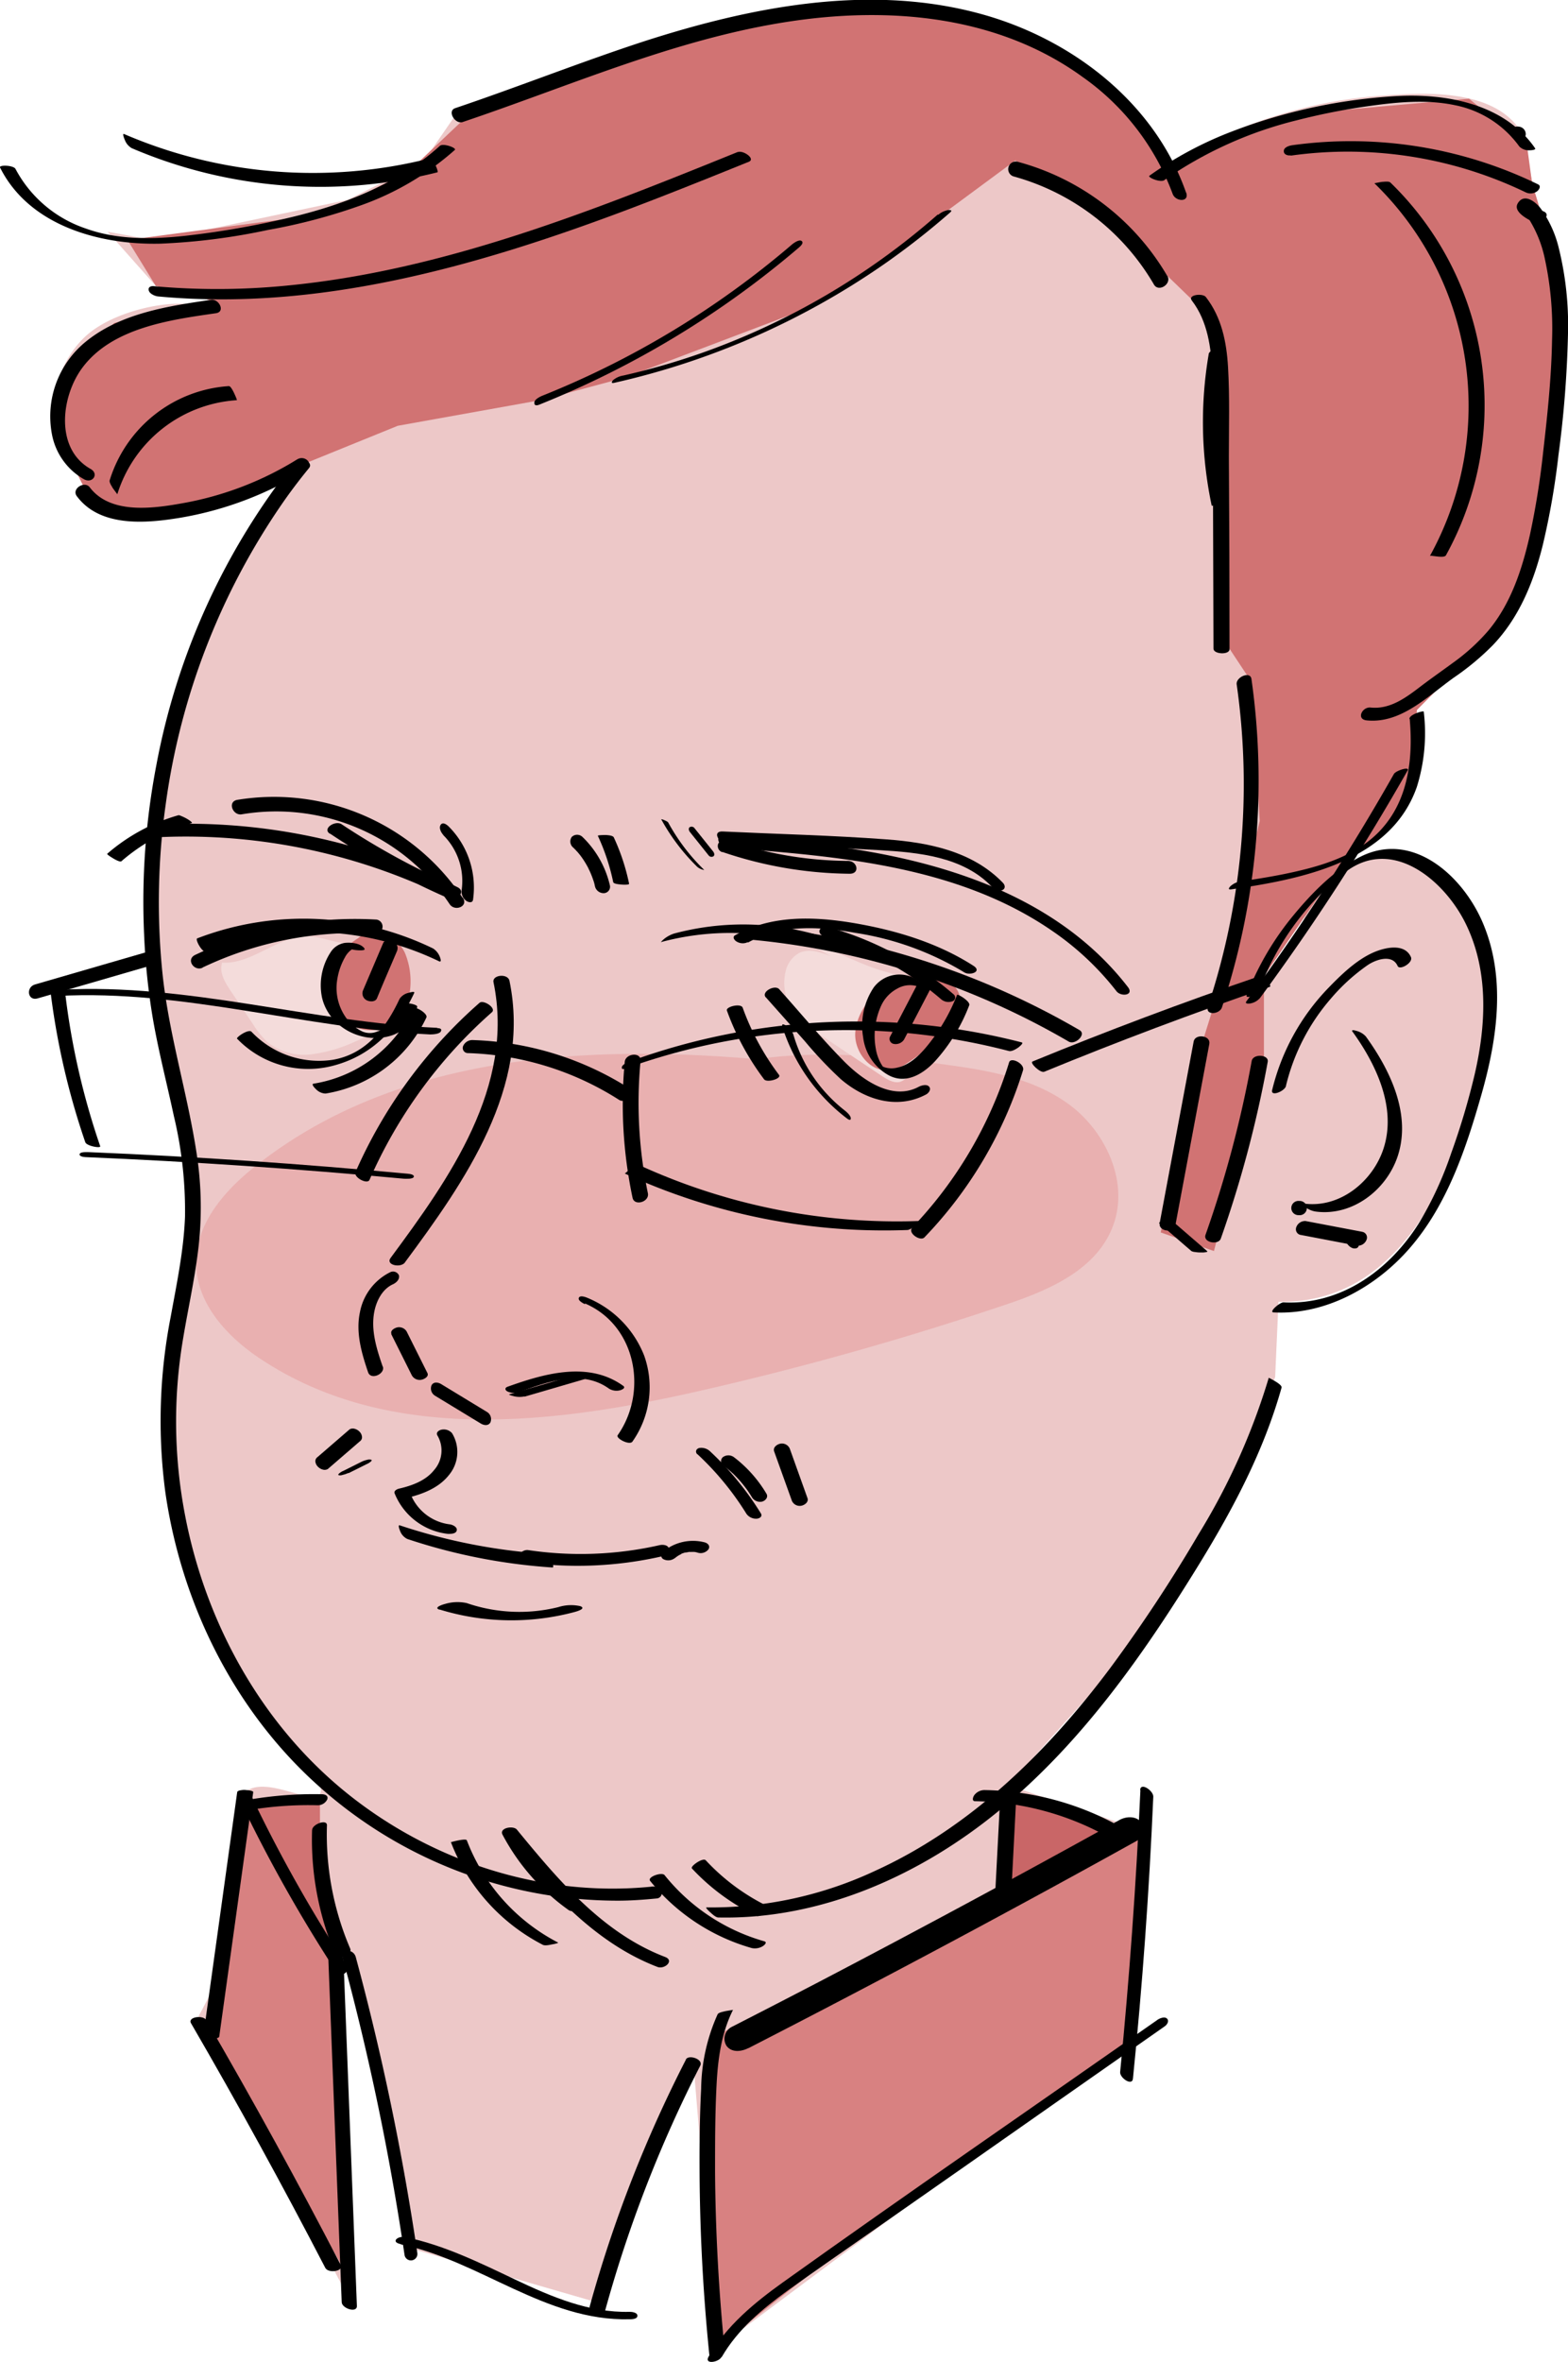 <svg id="Layer_1" data-name="Layer 1" xmlns="http://www.w3.org/2000/svg" viewBox="0 0 244.59 368.33">
  <defs>
    <style>
      .cls-1 {
        fill: #edc8c8;
      }

      .cls-2 {
        fill: #e9b0b0;
      }

      .cls-3 {
        fill: #d88181;
      }

      .cls-4 {
        fill: #d17373;
      }

      .cls-5 {
        fill: #c96667;
      }

      .cls-6 {
        fill: #f4dcdb;
      }
    </style>
  </defs>
  <title>face</title>
  <g>
    <path class="cls-1" d="M47.07,72.48c1.22.88-18.18,16.23-22.11,49.68-.59,5-3.14,26.75,2.17,45.62a67.35,67.35,0,0,1,2.92,17.14c.3,8.39-1.16,13.56-2.13,19.45-1.07,6.41-3.41,20.51.47,34.57a89.92,89.92,0,0,0,17,33c.89,1,5.64,6.27,4.49,7.86-1.29,1.77-8.49-3-11.63-.33-2.13,1.8-1.17,6-.81,8.3.91,5.84.32,14.49-6.47,26.65L54.48,358.5l-2.09-54,4.16,7.83,7.56,38.32,29.1,8.43,14.88-38.26,3.77,45.35,65.47-48.88-1.44-32.61-18.56-6.26,18.42-20.56,17.36-28.12,5.8-15,.52-11.73a23.7,23.7,0,0,0,7.49-1c16.4-4.94,22-27.22,24-35.12,2.1-8.35,1.84-13.65,1-17.83s-2-9.64-6.74-12.89-12-3.66-16.75-.43c-5.92,4-3.9,11.15-11.26,16.45-2.05,1.48-6,3.63-7.17,2.51-2.42-2.25,13-12.78,20.26-22,7.59-9.69,2.71-12.43,10.78-22,8.21-9.79,16.22-19.54,20-33.95a72,72,0,0,0,2.11-19.12c0-5.27-3.11-24.72-4.1-29.08-1.1-4.8-.7-6.61-2.18-8.61-4.58-6.22-15.17-5.49-21.68-5a73.19,73.19,0,0,0-32.72,10.64,41.47,41.47,0,0,0-6-8.95C158.72-3.32,127,.78,121.33,1.6L71.63,17.11,66,25.28,54.22,31.17,24.3,37.5l-7.5-1.35,7.5,8.44,9,.46a2.21,2.21,0,0,1,0,1.91c-.7,1-2.89.63-3.52.53-4.27-.63-12,1.17-16.07,4.63S7,62.69,9.18,66.62c1.35,2.4,4.46,3.59,4.42,6.47,0,1.45-.82,1.79-.6,2.72.6,2.65,8,3.54,13.47,3.2A36.42,36.42,0,0,0,41.7,74.53c8.65-4.77,4.82-2.45,5.37-2"/>
    <path class="cls-2" d="M117.68,165.15c-27-2.29-56.24-.54-78,16.84-4.61,3.68-9.09,8.74-9.09,14.9,0,6.43,4.91,11.62,10,15,20.06,13.35,45.79,10.23,68.87,4.95a489.4,489.4,0,0,0,47.74-13.49c6.78-2.29,14.39-5.62,16.65-12.86,2.1-6.72-1.65-14.27-7.1-18.26S154.57,167,148,166.1C133.38,164,118,163,104.29,169"/>
    <path class="cls-3" d="M111.73,317.41s-1.34,31-1.34,31l1.47,17.71,23.58-18.69,40.77-28.56,2.7-33.91Z"/>
    <polygon class="cls-3" points="38.41 281.54 53.11 306.77 54.51 355.29 32.33 317.59 38.41 281.54"/>
    <polyline class="cls-4" points="38.41 281.54 51.66 305.94 49.91 285.01 49.91 279.83"/>
    <polygon class="cls-5" points="156.92 280.34 156.4 295.87 175.94 285.8 156.92 280.34"/>
    <polygon class="cls-4" points="189.98 154.77 196.5 128.03 195.19 106.31 190.54 99.28 188.68 49.39 172.08 33.32 158.37 25.03 147.15 33.32 138.41 40.27 125.74 48.18 97.5 58.88 84.39 62.39 62.05 66.4 47.08 72.48 33.3 78.47 24.3 80.1 17.7 79.7 13 75.81 9.46 68.66 9.46 58.16 17.83 50.37 33.3 46.96 24.3 44.59 19.89 37.42 50.8 33.32 63.86 26.64 75.46 15.65 116.06 3.46 133.4 1.22 153.32 3.06 169.69 11.38 182.41 25.56 204.33 17.59 229.15 15.39 238.21 22.84 238.99 28.57 242.67 40.72 243.09 60.87 239.6 84.62 234.12 97.55 221.02 110.72 220.25 122.2 216.29 129.28 208.41 135.81 197.16 152.26 189.98 154.77"/>
    <polygon class="cls-4" points="187.08 161.86 197.15 165.52 189.36 195.1 181.06 192.2 187.08 161.86"/>
    <polyline class="cls-4" points="189.98 154.77 185.87 167.97 190.54 170.71 197.16 165.52 197.16 152.26"/>
    <path class="cls-6" d="M34.58,150.39c-.31,1.46.56,2.88,1.39,4.12l3.45,5.14a13.92,13.92,0,0,0,2.36,2.92,9.19,9.19,0,0,0,6.75,1.86,23.49,23.49,0,0,0,6.88-2c2.22-.92,4.54-2,5.81-4.06a10.93,10.93,0,0,0,1.26-3.92c.37-2.27.39-5-1.41-6.41s-4.61-.71-7-.9c-2-.16-4-1.08-6.05-1.12-4.72-.09-8.68,4.41-13.39,4.1"/>
    <path class="cls-6" d="M129.56,149.11c-1.58-.62-3.39-1.24-4.91-.49a4.38,4.38,0,0,0-2.13,3,7.49,7.49,0,0,0,.57,4.95c1.15,2.31,3.39,3.85,5.54,5.27l9,6c.87.57,1.9,1.17,2.88.84a3.51,3.51,0,0,0,1.14-.78c2.82-2.56,5.71-5.29,7-8.88a3,3,0,0,0,.23-1.1,2.76,2.76,0,0,0-.58-1.49c-2.33-3.38-7-3.9-10.92-5.11s-7.66-3.45-11.73-4.4"/>
    <path class="cls-4" d="M56.52,145.94a9.81,9.81,0,0,0-5.14,6.93,7.06,7.06,0,0,0,4,7.28c2.81,1.25,6.66.14,7.9-2.53a8.26,8.26,0,0,0,.63-2.81,11.63,11.63,0,0,0-.74-6.19,5.58,5.58,0,0,0-5.25-3.24c-2.22.22-4,2.71-3,4.55"/>
    <path class="cls-4" d="M142.19,152c-4.72,1.1-8.39,4.84-8.77,8.93-.27,2.95,2.29,6.57,5.72,5.91a6.87,6.87,0,0,0,2.43-1.09,24.49,24.49,0,0,0,6.86-6.49,5.37,5.37,0,0,0,1.3-3.73c-.3-2-2.65-3.37-5-3.53a12.73,12.73,0,0,0-6.65,1.7"/>
    <path d="M196.5,154.24A41.84,41.84,0,0,1,210,135.9c7.22-5.38,15.19,1.33,18.52,7.92,3.72,7.38,3.33,15.88,1.51,23.74a112.35,112.35,0,0,1-3.66,12.28,55.43,55.43,0,0,1-5,10.85c-4.61,7.36-12.17,12.88-21.16,12.41-.59,0-2.36,1.53-1.54,1.57,8.15.43,16-4,21.21-10,5.89-6.77,8.82-15.6,11.24-24.09,2.46-8.68,3.82-18.16.16-26.71-3.08-7.22-10.86-14.38-19.05-10.27-4.1,2.06-7.6,5.67-10.49,9.17a45,45,0,0,0-7.26,12.37c-.19.5.44.31.7.22a2.53,2.53,0,0,0,1.33-1.08"/>
    <path d="M200.6,169.31a32.26,32.26,0,0,1,7-13.58,30,30,0,0,1,5.74-5.22c1.29-.88,3.83-1.75,4.67.13.33.75,2.47-.52,2.08-1.38-1-2.27-4.19-1.47-5.93-.69-2.65,1.19-5,3.48-7,5.55A34.56,34.56,0,0,0,198.44,170c-.26,1.1,2,.15,2.16-.65"/>
    <path d="M211,160.92c3.66,5.07,6.88,11.83,4.82,18.18-1.67,5.15-6.81,9.34-12.39,8.6-.54-.07.11.49.21.57a3.58,3.58,0,0,0,1.58.67c5.73.77,11.1-3.37,12.83-8.71,2.11-6.53-1.24-13.41-5-18.6a3,3,0,0,0-1.48-.87c-.19-.06-.89-.26-.58.16"/>
    <path d="M192.91,106.74a110.28,110.28,0,0,1-4.48,50.2c-.48,1.47,1.81,1.27,2.18.16a112.49,112.49,0,0,0,4.6-51.22c-.18-1.27-2.46-.29-2.3.86"/>
    <path d="M196.57,155.61a356.79,356.79,0,0,0,23-35.45c.39-.69-1.83,0-2.14.55a353.11,353.11,0,0,1-23,35.44c-.33.46.44.37.66.33a2.62,2.62,0,0,0,1.48-.87"/>
    <path d="M46,72a107.84,107.84,0,0,0-21.62,47.37,112.7,112.7,0,0,0-1.9,26.38A105.08,105.08,0,0,0,23.87,159c.87,5,2.17,10,3.24,15a63.6,63.6,0,0,1,1.75,15.72c-.2,5.27-1.29,10.45-2.23,15.62a84.39,84.39,0,0,0-.84,27.37C28.28,250,36.45,266.61,49.5,278.35a69.94,69.94,0,0,0,46.85,18.06c2.05,0,4.08-.15,6.12-.35a.84.84,0,0,0,.7-1.15,1.53,1.53,0,0,0-1.61-.68c-16.82,1.68-33.91-3.83-47.09-14.3-13.57-10.78-22.38-26.74-25.61-43.66a77.16,77.16,0,0,1-.51-26.21c.78-5.05,1.94-10,2.56-15.11A54.82,54.82,0,0,0,30.69,180c-1.44-9.56-4.4-18.79-5.37-28.44a109.39,109.39,0,0,1,.53-26.14A108.27,108.27,0,0,1,44.39,78c1.21-1.72,2.49-3.39,3.81-5,.81-1-1.51-1.9-2.25-1"/>
    <path d="M202.61,189.5a1.11,1.11,0,1,0,.06-2.21,1.11,1.11,0,1,0-.06,2.21"/>
    <path d="M197.92,214.84A103.11,103.11,0,0,1,187,239.2a235.52,235.52,0,0,1-13.87,21c-9.75,13-21.68,24.75-36.65,31.57a60.39,60.39,0,0,1-26.27,5.69c-.26,0,.5.69.54.73.29.25.87.83,1.29.84,16,.35,31.44-6.54,43.69-16.57,13-10.62,22.73-24.53,31.43-38.7,5.3-8.65,10-17.57,12.75-27.36.15-.52-2-1.53-2-1.54"/>
    <path d="M182.06,43a38.64,38.64,0,0,0-23.38-17.79,1.19,1.19,0,0,0-.62,2.29A36.53,36.53,0,0,1,180,44.37c.73,1.27,2.83-.09,2.09-1.36"/>
    <path d="M115.11,23.69c-22.7,9.19-46,18.55-70.58,20.87A110.43,110.43,0,0,1,24,44.63c-.47-.05-.94.14-.79.68s1,.88,1.46.92C49.53,48.55,74,41.63,97.08,33c6.61-2.48,13.17-5.12,19.72-7.77,1.12-.45-.88-1.84-1.69-1.51"/>
    <path d="M32.93,46.75c-6.75,1-14.07,2.08-19.53,6.52a15,15,0,0,0-5.27,14.6,10.23,10.23,0,0,0,4.95,6.86c1.35.76,2.42-.83,1.05-1.6C8.56,70,9.52,61.9,12.78,57.44c4.62-6.32,13.72-7.56,20.89-8.59,1.55-.22.49-2.27-.74-2.1"/>
    <path d="M35.74,60.21A20.9,20.9,0,0,0,17.11,74.9c-.1.32.31.91.46,1.18.06.11.74,1,.73,1A20.91,20.91,0,0,1,36.93,62.41c.11,0-.41-1.1-.45-1.18s-.47-1-.74-1"/>
    <path d="M61,208l3.24,6.48a1.4,1.4,0,0,0,1.51.69c.41-.08,1.2-.49.92-1.05l-3.24-6.48A1.39,1.39,0,0,0,62,207c-.41.08-1.21.49-.92,1.06"/>
    <path d="M81.82,217.81l10.82-3.16c.21-.06-.78-.3-.84-.31a3.81,3.81,0,0,0-1.54-.05l-10.83,3.16c-.2.06.79.31.85.32a3.81,3.81,0,0,0,1.54,0"/>
    <path d="M211.3,194.7c1.39,0,.33-2.2-.81-2.2-1.4,0-.33,2.2.81,2.2"/>
    <path d="M212.4,192.08l-8.74-1.66a1.46,1.46,0,0,0-1.47,1,.9.9,0,0,0,.79,1.18l8.74,1.67a1.46,1.46,0,0,0,1.47-1,.9.9,0,0,0-.79-1.18"/>
    <path d="M63.53,240a90.2,90.2,0,0,0,22.66,4.45c.42,0-.49-2.09-1.16-2.13a90.36,90.36,0,0,1-22.66-4.44c-.41-.14.06.91.09,1A2.29,2.29,0,0,0,63.53,240"/>
    <path d="M116.66,147c5.13-2.89,11.23-2.52,16.83-1.51a46.14,46.14,0,0,1,16.91,6.14c.87.56,2.85-.08,1.47-1-5.69-3.66-12.31-5.61-18.93-6.72-6.12-1-12.69-1.2-18.26,1.94-.52.29-.08.83.25,1a1.83,1.83,0,0,0,1.73.07"/>
    <path d="M116.7,146.5a120.89,120.89,0,0,1,50,15.93c1,.6,2.83-1.12,1.7-1.78a123.12,123.12,0,0,0-51-16.24c-1.2-.11-2.25,2-.69,2.09"/>
    <path d="M128.59,146.05a48.15,48.15,0,0,1,18.21,9.78,1.77,1.77,0,0,0,1.74.33.62.62,0,0,0,.2-1.1,50.62,50.62,0,0,0-19.22-10.39c-.47-.13-1.3-.26-1.61.26s.23,1,.68,1.12"/>
    <path d="M113.19,131.46c8,.37,16,.66,24,1.12,6.09.36,13,1,17.5,5.68.37.38,1.09.81,1.64.57s.47-.79.11-1.16c-4.76-4.93-11.61-6.29-18.2-6.77-8.48-.63-17-.83-25.52-1.23-1.63-.08-.66,1.73.47,1.79"/>
    <path d="M113.35,132.2c17.43,1.34,36.07,2.78,50.9,13.05a44.47,44.47,0,0,1,9.9,9.32c.71.92,2.8.66,1.79-.64-11-14.24-29.1-19.8-46.25-22-5.57-.72-11.16-1.15-16.75-1.58-1.63-.13-.76,1.77.41,1.86"/>
    <path d="M119.48,155.55l6.09,6.85a63.16,63.16,0,0,0,5.57,5.88c3.72,3.2,8.76,4.83,13.32,2.4.42-.22.84-.81.46-1.23s-1.21-.18-1.64.05c-4.2,2.23-8.9-1.21-11.73-4.1-3.49-3.55-6.68-7.42-10-11.13-.67-.76-2.87.39-2.09,1.28"/>
    <path d="M142.94,152.73a5,5,0,0,0-6.66,1.28,10.71,10.71,0,0,0-1.64,7.75,7.81,7.81,0,0,0,3.94,5.9c2.68,1.48,5.37-.13,7.24-2.13a27.56,27.56,0,0,0,5.37-8.76c.23-.59-1.82-1.82-1.9-1.62a28.87,28.87,0,0,1-3.63,6.63c-1.42,1.92-3.28,4.23-5.76,4.73a3.63,3.63,0,0,1-1.67,0,2,2,0,0,1-.53-.19c-.13-.08,0,0,.06.06a1,1,0,0,1-.15-.2,7,7,0,0,1-1-2.66,11.33,11.33,0,0,1,.88-6.77,5.73,5.73,0,0,1,2.48-2.58,3.92,3.92,0,0,1,3.57-.19c.25.16.7.43.62,0s-.9-1-1.23-1.19"/>
    <path d="M143.06,153.57l-4.17,8a.8.8,0,0,0,.49,1.22,1.56,1.56,0,0,0,1.64-.67l4.17-8a.8.8,0,0,0-.49-1.21,1.55,1.55,0,0,0-1.64.66"/>
    <path d="M81.66,243.58a59.28,59.28,0,0,0,21.73-.9c.5-.12,1.11-.66.94-1.22s-1-.6-1.46-.49a55.66,55.66,0,0,1-20.46.77c-1.23-.18-2.37,1.6-.75,1.84"/>
    <path d="M122,160a29,29,0,0,0,10.06,14.38c.25.2.67.46.65,0s-.77-1.08-1.09-1.32a23.26,23.26,0,0,1-7.87-11.74A3,3,0,0,0,122.7,160c-.18-.12-.82-.5-.66,0"/>
    <path d="M103.07,146.93a41.39,41.39,0,0,1,22.46.24c.29.09.9-.39,1.14-.53s1-.78,1-.78a41.7,41.7,0,0,0-22.57-.26,5.13,5.13,0,0,0-1.37.72,4.52,4.52,0,0,0-.65.61"/>
    <path d="M46.34,71.65a50.73,50.73,0,0,1-17.49,6.76C24.19,79.26,17.31,80.35,14,76c-.81-1.08-2.91.24-2,1.4,3.65,4.88,10.85,4.22,16.14,3.34A53.94,53.94,0,0,0,47.7,73.31c1.39-.86-.09-2.44-1.36-1.66"/>
    <path d="M59.69,213.1c-.88-2.56-1.75-5.28-1.39-8,.24-1.88,1.18-4,3-4.82.51-.24,1.08-.75.93-1.39a1,1,0,0,0-1.36-.49,8.77,8.77,0,0,0-4.73,6.27c-.67,3.15.27,6.37,1.28,9.34.44,1.28,2.68.24,2.3-.89"/>
    <path d="M63.17,196.86c9.31-12.57,19.73-27.35,16.3-43.91-.25-1.19-2.73-.93-2.49.22,3.36,16.26-6.91,30.65-16.05,43-.83,1.12,1.57,1.61,2.24.71"/>
    <path d="M72.15,140A35.37,35.37,0,0,0,37,124.74c-1.57.29-.68,2.5.72,2.25a32.52,32.52,0,0,1,32.41,14c.8,1.23,3,.37,2.06-1"/>
    <path d="M51.48,130A119,119,0,0,0,70,140.11c1.12.49,2.81-1,1.39-1.74a94.49,94.49,0,0,0-45.95-9.83c-1.44.06-1.84,2-.21,2A92.06,92.06,0,0,1,70,140.11l1.39-1.74a117.11,117.11,0,0,1-18.09-9.82c-1-.67-3.06.66-1.86,1.46"/>
    <path d="M31.59,150.89a55.36,55.36,0,0,1,26.84-5.3,1.1,1.1,0,1,0,.12-2.19,58.25,58.25,0,0,0-28.11,5.52c-1.47.7-.18,2.6,1.15,2"/>
    <path d="M32.16,148.4a45.84,45.84,0,0,1,36.3,1.5c.48.24.24-.45.16-.65a2.73,2.73,0,0,0-1.07-1.34,46.31,46.31,0,0,0-36.79-1.57c-.36.14.79,2.3,1.4,2.06"/>
    <path d="M56.87,147.94c-.61-.88-2.17-1-3.12-.89a3.2,3.2,0,0,0-2.19,1.47,9.44,9.44,0,0,0-1.34,7c1,4.51,6,7.24,10.38,6.1A6,6,0,0,0,65.08,157c.08-.41-2.39-.82-2.47-.37a5.56,5.56,0,0,1-3.74,4.23,3,3,0,0,1-2.35,0,6.72,6.72,0,0,1-2.39-1.94,8,8,0,0,1-1.49-6.35,10,10,0,0,1,1.16-3.26,3.45,3.45,0,0,1,1-1.19,5.28,5.28,0,0,1,.62-.33c.58-.14.19-.22-1.17-.26a.88.88,0,0,1,.19.24c.24.36,1.1.4,1.49.43.12,0,1.11.06.92-.23"/>
    <path d="M37,162a15.39,15.39,0,0,0,15.36,4.09c5.85-1.65,9.74-5.85,12.25-11.23.17-.38-.91,0-1,0a2.32,2.32,0,0,0-1.27.89c-2.12,4.55-5.22,8.65-10.46,9.53a14.51,14.51,0,0,1-12.65-4.38c-.47-.48-2.46.89-2.25,1.1"/>
    <path d="M64.45,157.26A20.75,20.75,0,0,1,48.91,169c-.46.07.35.84.43.91a2.16,2.16,0,0,0,1.44.63,21.07,21.07,0,0,0,15.73-11.86c.29-.62-1.85-1.87-2.06-1.41"/>
    <path d="M59.76,147.09l-3.11,7.31a1.21,1.21,0,0,0,.51,1.57c.47.26,1.37.33,1.64-.28,1-2.44,2.07-4.88,3.1-7.31a1.21,1.21,0,0,0-.51-1.58c-.46-.25-1.37-.33-1.63.29"/>
    <path d="M69.11,130.2A10.1,10.1,0,0,1,72,138.89a1.79,1.79,0,0,0,.71,1.58c.33.25,1,.42,1.08-.17a13.47,13.47,0,0,0-3.82-11.43c-.29-.28-.9-.73-1.23-.24s.09,1.25.41,1.57"/>
    <path d="M89.49,132.25l.31.31.12.12c-.11-.11,0,.06.07.08.21.24.41.48.6.73a13.64,13.64,0,0,1,1,1.56c.06.09.07.12,0,0l.11.2c.06.13.13.26.19.4a9.37,9.37,0,0,1,.38.86c.12.29.22.59.32.88s.1.32.14.48,0-.16,0,0l.06.27a1.39,1.39,0,0,0,1.35,1.15,1,1,0,0,0,1-1.2,15.29,15.29,0,0,0-4.28-7.57,1.2,1.2,0,0,0-1.67,0,1.22,1.22,0,0,0,.23,1.66"/>
    <path d="M93.26,130.35a33.08,33.08,0,0,1,2.39,7.2c.06.32,1,.36,1.21.39s1.32.09,1.27-.13a32.78,32.78,0,0,0-2.38-7.21c-.15-.32-.91-.35-1.22-.38-.08,0-1.34,0-1.27.13"/>
    <path d="M112.68,132.86a63.11,63.11,0,0,0,19.87,3.4c1.64,0,1.19-2-.27-2a58.9,58.9,0,0,1-18.57-3.14,1.35,1.35,0,0,0-1.65.4,1,1,0,0,0,.62,1.38"/>
    <path d="M81,217.08c4.41-1.59,9.78-3.57,14-.52a2.24,2.24,0,0,0,1.7.26c.29-.07,1-.38.48-.72-5.41-3.87-12.28-1.89-18,.16-.47.17-.43.53,0,.75a2.36,2.36,0,0,0,1.77.07"/>
    <path d="M105.27,243l.24-.2.13-.09,0,0a4.74,4.74,0,0,1,.54-.31l.14-.07-.07,0a2.24,2.24,0,0,1,.29-.11l.29-.1.15,0-.09,0a4.55,4.55,0,0,0,.61-.1h.06a1.6,1.6,0,0,0,.31,0h.31l.16,0h-.08a2.58,2.58,0,0,1,.61.13,1.56,1.56,0,0,0,1.65-.54c.3-.52-.09-.94-.6-1.08a7.29,7.29,0,0,0-6.52,1.48.68.68,0,0,0,.16,1.18,1.68,1.68,0,0,0,1.75-.24"/>
    <path d="M188.54,55.25a62.87,62.87,0,0,0,.47,23.6c0,.19,2.22-.73,2.07-1.4a62.65,62.65,0,0,1-.45-23.4c.07-.39-.86.11-.94.16-.34.19-1.08.6-1.15,1"/>
    <path d="M191.79,101.25q0-15-.1-30.07c0-4.63.14-9.3-.13-13.93-.23-3.92-1-7.76-3.46-10.93-.48-.63-2.9-.37-2.18.56,2.47,3.22,3,7.35,3.19,11.29.18,4.62.07,9.27.09,13.91l.09,29.08c0,.89,2.5,1,2.5.09"/>
    <path d="M240.84,33a8.21,8.21,0,0,1-1.66-1.06c.24.21-.11-.16-.18-.2s.12.06,0,.41c-.33.85-1,.75-1.62.8.19,0-.13,0-.08,0s.37.26.39.28c-.2-.17.25.26.36.38a7.59,7.59,0,0,1,.63.86A19,19,0,0,1,241,40.47a51.44,51.44,0,0,1,1.1,12.62c-.1,5.76-.71,11.55-1.37,17.27a124.23,124.23,0,0,1-2.07,13c-1.2,5.33-2.94,10.74-6.51,15a31.38,31.38,0,0,1-5.5,5c-1.66,1.22-3.35,2.4-5,3.65-2.3,1.76-4.8,3.65-7.86,3.33-1.3-.13-2.26,1.8-.64,2,5.42.57,9.63-3.84,13.71-6.72a40.93,40.93,0,0,0,6-5c4.18-4.37,6.42-10,7.83-15.76A117.79,117.79,0,0,0,243.1,71a170.24,170.24,0,0,0,1.49-19,50.12,50.12,0,0,0-1.41-13.2,17.59,17.59,0,0,0-2.82-6.25c-.74-1-2.59-2.53-3.6-.85-.79,1.31,1.51,2.47,2.37,2.91,1,.55,3-1,1.71-1.62"/>
    <path d="M214.39,28.58a48.37,48.37,0,0,1,8.66,58.12c.1-.16,2.21.43,2.5-.1a48.41,48.41,0,0,0-8.66-58.13c-.24-.23-.95-.12-1.26-.11-.12,0-1.24.22-1.24.22"/>
    <path d="M113.39,157.6a40.92,40.92,0,0,0,5.8,10.72c.43.57,2.78-.09,2.32-.7a39.75,39.75,0,0,1-5.66-10.47c-.27-.74-2.68-.16-2.46.45"/>
    <path d="M68.26,223.91a4.61,4.61,0,0,1-.55,5.35c-1.31,1.66-3.46,2.43-5.45,2.89-.31.07-.87.33-.7.75a10.19,10.19,0,0,0,8.33,6.31c.45,0,1.25,0,1.36-.55s-.71-.9-1.12-.94A7.59,7.59,0,0,1,64,232.89l-.7.75c2.49-.58,5.09-1.53,6.73-3.61a5.61,5.61,0,0,0,.48-6.53,1.71,1.71,0,0,0-1.65-.54c-.45.1-.93.46-.6.95"/>
    <path d="M186.2,162.41l-5.3,28.31c-.25,1.36,2.21,1.62,2.44.4l5.3-28.32c.25-1.36-2.21-1.62-2.44-.39"/>
    <path d="M108.78,226.77a44.93,44.93,0,0,1,7.65,9.3,1.84,1.84,0,0,0,1.55.77c.4,0,1-.28.73-.79a46.81,46.81,0,0,0-7.93-9.7,2,2,0,0,0-1.68-.54c-.48.1-.73.58-.32,1"/>
    <path d="M112.89,228.59a15.89,15.89,0,0,1,1.34,1.12,1.22,1.22,0,0,1,.17.15l0,0,.32.32c.21.21.41.43.61.65.37.42.73.87,1.07,1.32.18.24.35.49.51.74l.1.15,0,0,.26.42a1.49,1.49,0,0,0,1.59.72c.48-.12,1-.62.73-1.18a19.9,19.9,0,0,0-5.1-5.75,1.46,1.46,0,0,0-1.74,0,.87.87,0,0,0,.14,1.38"/>
    <path d="M68.56,251a38.12,38.12,0,0,0,21.15.37c.35-.1,1.77-.52.81-.89a6.56,6.56,0,0,0-3.43.15A25.26,25.26,0,0,1,72.8,250a6.77,6.77,0,0,0-3.43.15c-.36.09-1.8.56-.81.88"/>
    <path d="M185,30c-4.86-13.82-17.38-23.57-31.16-27.59-17.57-5.11-36.26-1.47-53.27,4C90.64,9.65,80.93,13.52,71,16.87c-1.3.44,0,2.57,1.18,2.16C89,13.37,105.34,6.09,122.91,3.39c15.77-2.43,32.73-1,46,8.64a38.73,38.73,0,0,1,14,18.18c.44,1.27,2.66,1.37,2.12-.17"/>
    <path d="M68.61,22.75c-7,6.34-16,9.57-25.07,11.56a135.62,135.62,0,0,1-14.69,2.47c-5.15.56-10.56.64-15.49-1.15A19.41,19.41,0,0,1,2.42,26.35c-.3-.6-2.63-.66-2.41-.22C4.56,35.21,15.54,38.22,25,38a99.13,99.13,0,0,0,16.8-2.14A89.55,89.55,0,0,0,56.36,32a44.53,44.53,0,0,0,14.58-8.61c.36-.32-1.82-1.11-2.33-.64"/>
    <path d="M20.44,23.06a74.74,74.74,0,0,0,47.8,3.81c.22-.06-.68-2.3-1.27-2.15A74.46,74.46,0,0,1,19.35,20.9c-.34-.14.1.89.13.94a2.42,2.42,0,0,0,1,1.22"/>
    <path d="M181.61,28.1a62.11,62.11,0,0,1,20.79-9.37,100.75,100.75,0,0,1,11.43-2.23c4.31-.6,8.8-1,13.1-.1A16.26,16.26,0,0,1,237,22.85a2.07,2.07,0,0,0,1.45.59c.12,0,1.21,0,1-.33-4.78-6.92-13.84-8.58-21.7-8.12A85.62,85.62,0,0,0,192,20.57a57.4,57.4,0,0,0-12.7,6.83c-.36.26,1.73,1.12,2.31.7"/>
    <path d="M201.35,24.27A63.91,63.91,0,0,1,238,30a1.74,1.74,0,0,0,1.72-.13c.33-.23.75-.85.2-1.12a66.73,66.73,0,0,0-38.29-6.11c-.46.06-1.33.29-1.37.88s.6.77,1.06.71"/>
    <path d="M18.94,134.31a28.64,28.64,0,0,1,10.94-5.94c.28-.08-.58-.6-.65-.64a6.27,6.27,0,0,0-.86-.43c-.14-.06-.41-.2-.56-.16a29.11,29.11,0,0,0-11.08,6c-.13.11.92.72,1,.77s1,.59,1.21.4"/>
    <path d="M120.76,226.35l2.77,7.71a1.33,1.33,0,0,0,1.51.75c.52-.12,1.14-.59.91-1.2l-2.76-7.71a1.33,1.33,0,0,0-1.51-.75c-.52.12-1.14.59-.92,1.2"/>
    <path d="M219.9,112.13c.51,5.8-.11,12.06-4,16.7-3.24,3.92-8.14,5.73-12.94,6.89-3.13.76-6.31,1.28-9.5,1.74a3,3,0,0,0-1.58.8c-.26.33-.29.5.22.43,10.77-1.57,24.85-4.24,28.92-16a28.05,28.05,0,0,0,1.07-11.7c0-.22-2.29.44-2.23,1.13"/>
    <path d="M146.25,33.48a112.54,112.54,0,0,1-37,21.64,110.23,110.23,0,0,1-12,3.44,3.29,3.29,0,0,0-1.62.73c-.23.27-.35.53.19.41a120,120,0,0,0,42-18.44,119.16,119.16,0,0,0,10.36-8.1c.37-.32.22-.4-.19-.41a3.2,3.2,0,0,0-1.61.73"/>
    <path d="M84.11,63.11a145.76,145.76,0,0,0,40.54-24.53c.25-.22.78-.71.39-1s-1.25.34-1.49.54A139.47,139.47,0,0,1,84.68,61.68c-.39.15-1.29.58-1.33,1.08s.33.52.76.35"/>
    <path d="M103.15,127.78a31.51,31.51,0,0,0,5.62,7.41,2.28,2.28,0,0,0,.75.41c.07,0,.43.16.26,0a31,31,0,0,1-5.53-7.3c-.1-.19-.46-.32-.65-.41s-.5-.18-.45-.09"/>
    <path d="M107.65,129.79l2.88,3.6a.57.57,0,0,0,.77.14c.24-.22.08-.57-.08-.77l-2.88-3.6a.57.57,0,0,0-.77-.15c-.24.22-.09.57.08.78"/>
    <path d="M72.93,164.23a46.4,46.4,0,0,1,23.65,7.3c1,.64,2.93-.93,1.84-1.64a48.35,48.35,0,0,0-24.63-7.69,1.57,1.57,0,0,0-1.53.89.8.8,0,0,0,.67,1.14"/>
    <path d="M97.45,165.61a70.72,70.72,0,0,0,1.22,21.18c.28,1.36,2.68.65,2.39-.72a69,69,0,0,1-1.14-20.62c.13-1.43-2.35-1.19-2.47.16"/>
    <path d="M97.44,183a96.7,96.7,0,0,0,44.06,8.82c.45,0,1-.5,1.35-.75.1-.07.78-.67.61-.66a96.45,96.45,0,0,1-43.94-8.8c-.55-.26-1.92,1.46-2.08,1.39"/>
    <path d="M68.21,160.29c-19.68-.88-38.87-7-58.69-5.94-.3,0-1.41.17-1.45.58s.65.41.95.39c19.58-1.06,38.62,5.1,58.09,6,.4,0,1.43-.05,1.65-.46s-.11-.51-.55-.53"/>
    <path d="M7.77,153.72a115.94,115.94,0,0,0,5.53,24.4c.21.62,2.47,1,2.33.63a115.21,115.21,0,0,1-5.52-24.39c-.07-.59-2.4-1.18-2.34-.64"/>
    <path d="M13.28,180.45Q38.17,181.5,63,183.82c.29,0,1.41.09,1.54-.28s-.62-.47-.88-.49q-24.79-2.33-49.69-3.37c-.29,0-1.41-.1-1.54.28s.62.48.88.49"/>
    <path d="M57.64,184a74.84,74.84,0,0,1,19.09-26.14c.74-.65-1.32-2-1.93-1.47a75.41,75.41,0,0,0-19.34,26.38c-.37.83,1.84,2,2.18,1.23"/>
    <path d="M5.87,155.7l18-5.22c1.46-.42,1.14-2.63-.42-2.17L5.45,153.53c-1.45.43-1.14,2.63.42,2.17"/>
    <path d="M236.91,21.87c1.59,0,1.37-2.14-.19-2.14s-1.37,2.14.19,2.14"/>
    <path d="M51.14,229.09l5-4.32a.76.76,0,0,0,.33-.64,1.3,1.3,0,0,0-.33-.8,1.68,1.68,0,0,0-.82-.51,1,1,0,0,0-.79.09l-5,4.32a.8.8,0,0,0-.34.65,1.31,1.31,0,0,0,.34.79,1.68,1.68,0,0,0,.82.51,1,1,0,0,0,.79-.09"/>
    <path d="M54.35,229.75l2.88-1.44c.07,0,1-.52.68-.66a1.11,1.11,0,0,0-.6,0,4.25,4.25,0,0,0-.91.31l-2.88,1.44c-.07,0-1,.52-.68.66a1.12,1.12,0,0,0,.6-.05,4.25,4.25,0,0,0,.91-.31"/>
    <path d="M70.34,287.29a30.15,30.15,0,0,0,14.33,16c.36.19,1.14,0,1.53-.08.14,0,1-.21.85-.27A30,30,0,0,1,72.82,287c-.14-.37-2.49.28-2.48.29"/>
    <path d="M90.4,296.52a31.63,31.63,0,0,1-9.6-11l-2.25.8c6.73,8.13,13.91,16.54,24,20.42,1.13.43,2.7-1,1.18-1.56-9.74-3.73-16.65-12-23.1-19.85-.56-.68-2.81-.28-2.24.79a33.77,33.77,0,0,0,10.29,11.74c.9.64,2.94-.42,1.69-1.32"/>
    <path d="M101.41,293.32a31.44,31.44,0,0,0,15.85,10.48,2.37,2.37,0,0,0,1.7-.28c.23-.13.81-.62.25-.78a30.71,30.71,0,0,1-15.54-10.31c-.43-.54-2.74.28-2.26.89"/>
    <path d="M107.91,291.36A33.6,33.6,0,0,0,118,298.78c.4.19,1.16-.34,1.46-.55s.9-.65.52-.84a32.8,32.8,0,0,1-9.89-7.28c-.45-.48-2.44.95-2.16,1.25"/>
    <path d="M67.79,217.62,75,222c.48.29,1.18.4,1.5-.18a1.31,1.31,0,0,0-.51-1.61l-7.17-4.36c-.48-.29-1.18-.4-1.5.18a1.31,1.31,0,0,0,.51,1.61"/>
    <path d="M162.89,167.14q17.38-7.14,35.18-13.24c.46-.16-1.19-1.81-1.83-1.59q-17.78,6.09-35.18,13.23c-.48.2,1.22,1.84,1.83,1.6"/>
    <path d="M91.24,203.27c8,3.43,9.88,13.77,5.11,20.55-.34.48,1.84,1.63,2.3,1a14.69,14.69,0,0,0,1.83-13.42,16.1,16.1,0,0,0-8.85-9c-.27-.12-1.17-.45-1.34,0s.71.85.95,1"/>
    <path d="M156.08,279.19q-.41,7.86-.82,15.7c0,.59,2.47.74,2.5.15l.81-15.7c0-.59-2.46-.74-2.49-.15"/>
    <path d="M180.84,190.78l5,4.32a1.42,1.42,0,0,0,.57.15,5.11,5.11,0,0,0,1,.07,2.72,2.72,0,0,0,.75-.06c.07,0,.24-.06.13-.16l-5-4.32a1.43,1.43,0,0,0-.57-.16,6.11,6.11,0,0,0-1-.07,3.18,3.18,0,0,0-.75.07c-.07,0-.24.06-.13.16"/>
    <path d="M190.43,193.16a178.63,178.63,0,0,0,7.32-27.57c.21-1.14-2.28-1.31-2.5-.13a175.12,175.12,0,0,1-7.2,27.1c-.43,1.22,2,1.66,2.38.6"/>
    <path d="M157.41,165.67a64.93,64.93,0,0,1-15.1,25.76c-.8.83,1.24,2.22,1.89,1.54a65.48,65.48,0,0,0,15.38-26.06c.31-1-1.89-2.14-2.17-1.24"/>
    <path d="M97.64,166.61a101.38,101.38,0,0,1,59.72-2.71c.46.12,1.11-.29,1.47-.53.09-.07.93-.71.54-.81a103.5,103.5,0,0,0-60.93,2.9c-.34.12-1.36.52-1.43.94s.23.35.63.21"/>
    <path d="M116.73,319.42q23.69-12.15,47.05-24.89,6.71-3.66,13.39-7.37a2.07,2.07,0,0,0,.82-3c-.81-1-2.35-.9-3.37-.33q-23.3,12.92-46.88,25.25-6.78,3.53-13.57,7a2.07,2.07,0,0,0-.82,3c.83,1.07,2.33.86,3.38.32"/>
    <path d="M111.94,314.13a29.13,29.13,0,0,0-2.57,11.6c-.24,4.57-.27,9.16-.24,13.73q.11,14,1.53,27.9c0,.06,2.43-.35,2.4-.69q-1.41-13.91-1.52-27.9c0-4.5,0-9,.23-13.51.2-4.06.73-8.15,2.57-11.82,0,0-1.13.18-1.24.21-.28.08-1,.19-1.16.48"/>
    <path d="M107,321.19a201.74,201.74,0,0,0-15,38.45c-.27,1,2.16,1.58,2.43.57a200.57,200.57,0,0,1,14.8-38.07c.53-1-1.82-1.8-2.25-.95"/>
    <path d="M177.89,279.17q-1,22-3.16,43.95c-.1.92,1.92,2.3,2,1q2.22-21.93,3.17-43.95c0-.93-2-2.29-2.05-1"/>
    <path d="M112.58,367.58c2.5-4.31,6.31-7.49,10.29-10.37,4.53-3.27,9.14-6.42,13.71-9.63q14.4-10.06,28.78-20.15L181.69,316c.37-.26.74-.83.34-1.21s-1.25,0-1.6.29c-19.44,13.61-39,27.05-58.32,40.86-4.47,3.2-8.78,6.76-11.58,11.58-.73,1.27,1.58.88,2,.07"/>
    <path d="M51.2,305l2.1,54c0,1,2.41,1.78,2.37.61q-1.05-27-2.09-54c0-1-2.42-1.78-2.38-.61"/>
    <path d="M53.5,305.48a400.82,400.82,0,0,1,9.6,46.15,1,1,0,1,0,2-.26,403,403,0,0,0-9.6-46.15c-.38-1.41-2.46-1.32-2,.26"/>
    <path d="M53.91,306.25a226.92,226.92,0,0,1-14.68-26.13c-.24-.5-.76-1.09-1.39-.93a1,1,0,0,0-.52,1.37,231.8,231.8,0,0,0,15,26.73c.85,1.3,2.46.28,1.6-1"/>
    <path d="M37,279.48q-2.65,19-5.3,38.12c0,.35,2.43.52,2.5,0q2.66-19.06,5.3-38.12c.05-.35-2.43-.52-2.5,0"/>
    <path d="M29.8,315.53q10.92,18.81,20.94,38.14c.47.91,2.93.55,2.4-.47q-10-19.32-20.94-38.14c-.51-.89-3-.51-2.4.47"/>
    <path d="M175.58,285.34a44.79,44.79,0,0,0-22-6.18,2,2,0,0,0-1.56.74c-.21.24-.51,1,.09,1a43.91,43.91,0,0,1,21.6,6.06c.73.43,2.66-1.11,1.85-1.59"/>
    <path d="M38.39,282.36a55.92,55.92,0,0,1,11.19-.83,1.63,1.63,0,0,0,1.47-.92c.2-.58-.35-.79-.82-.8a59.94,59.94,0,0,0-11.81.92c-.48.08-1.21.53-1.2,1.09s.75.61,1.17.54"/>
    <path d="M48.68,285.39A45.88,45.88,0,0,0,52.39,305c.36.84,2.62-.23,2.24-1.11A45.17,45.17,0,0,1,51,284.64c0-1-2.29-.16-2.31.75"/>
    <path d="M62.51,350c12.35,2.56,22.59,12,35.66,11.69.34,0,1.25,0,1.26-.54s-.91-.63-1.22-.62c-6.32.16-12.17-2.34-17.78-5s-11.13-5.4-17.22-6.66c-1.12-.23-2.35.76-.7,1.1"/>
  </g>
</svg>
